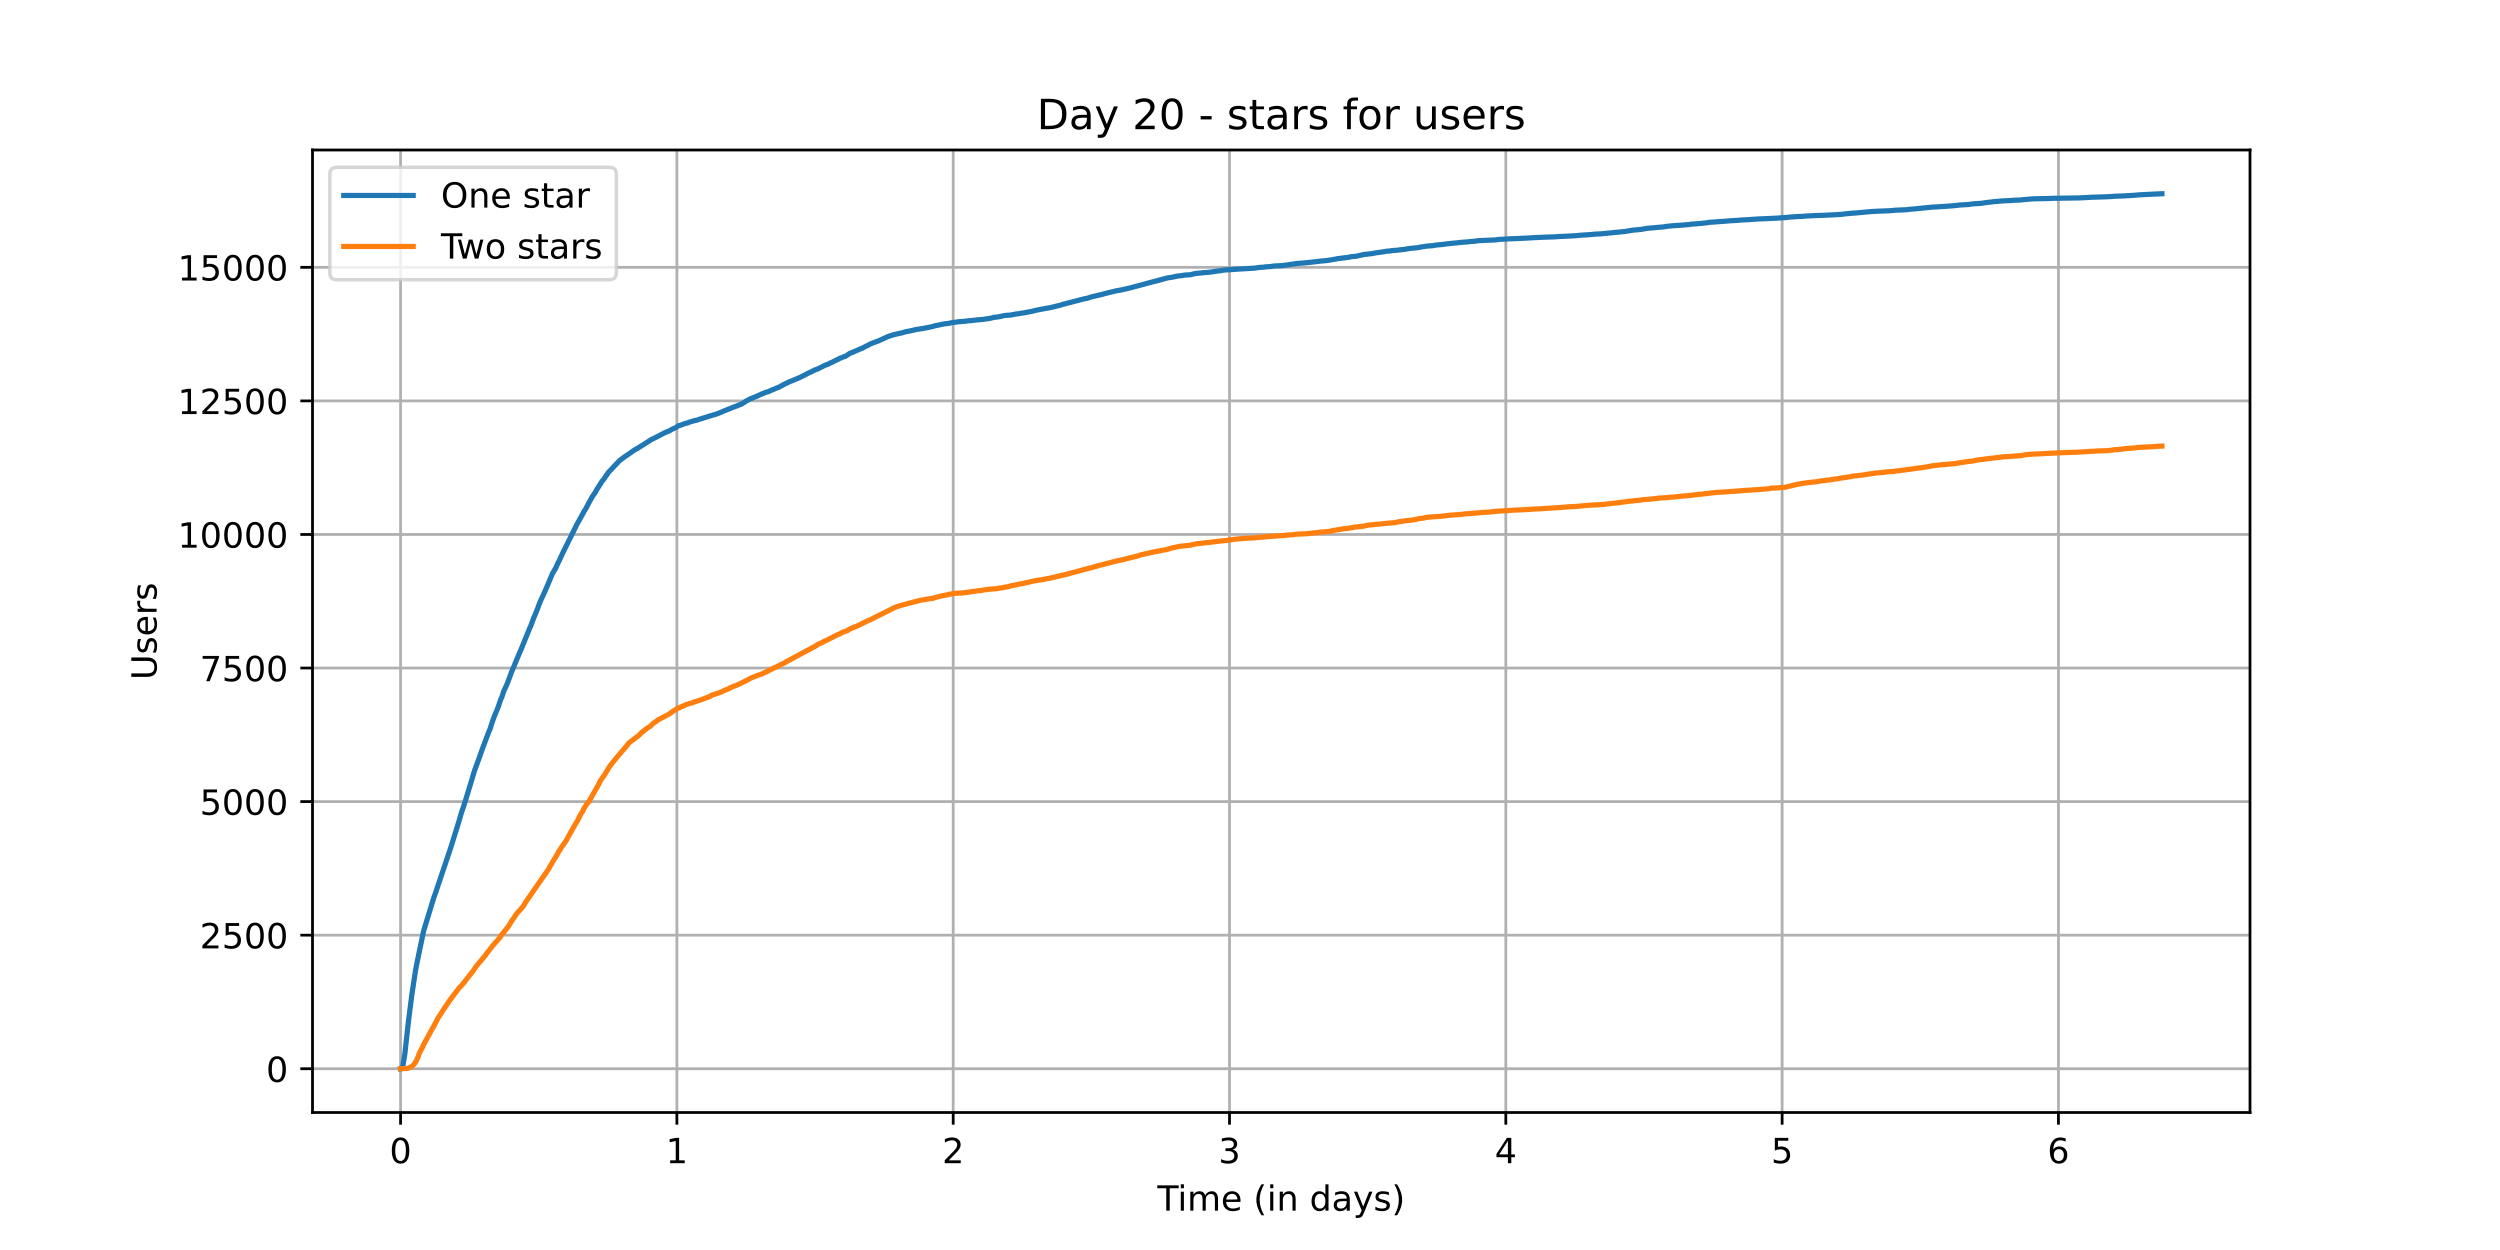 <?xml version="1.0" encoding="utf-8" standalone="no"?>
<!DOCTYPE svg PUBLIC "-//W3C//DTD SVG 1.1//EN"
  "http://www.w3.org/Graphics/SVG/1.1/DTD/svg11.dtd">
<!-- Created with matplotlib (https://matplotlib.org/) -->
<svg height="360pt" version="1.1" viewBox="0 0 720 360" width="720pt" xmlns="http://www.w3.org/2000/svg" xmlns:xlink="http://www.w3.org/1999/xlink">
 <defs>
  <style type="text/css">*{stroke-linecap:butt;stroke-linejoin:round;}</style>
 </defs>
 <g id="figure_1">
  <g id="patch_1">
   <path d="M 0 360 
L 720 360 
L 720 0 
L 0 0 
z
" style="fill:#ffffff;"/>
  </g>
  <g id="axes_1">
   <g id="patch_2">
    <path d="M 90 320.4 
L 648 320.4 
L 648 43.2 
L 90 43.2 
z
" style="fill:#ffffff;"/>
   </g>
   <g id="matplotlib.axis_1">
    <g id="xtick_1">
     <g id="line2d_1">
      <path clip-path="url(#p40f744d02c)" d="M 115.364 320.4 
L 115.364 43.2 
" style="fill:none;stroke:#b0b0b0;stroke-linecap:square;stroke-width:0.8;"/>
     </g>
     <g id="line2d_2">
      <defs>
       <path d="M 0 0 
L 0 3.5 
" id="m2371922b7e" style="stroke:#000000;stroke-width:0.8;"/>
      </defs>
      <g>
       <use style="stroke:#000000;stroke-width:0.8;" x="115.364" xlink:href="#m2371922b7e" y="320.4"/>
      </g>
     </g>
     <g id="text_1">
      <!-- 0 -->
      <g transform="translate(112.182 334.998)scale(0.1 -0.1)">
       <defs>
        <path d="M 31.781 66.406 
Q 24.172 66.406 20.328 58.906 
Q 16.5 51.422 16.5 36.375 
Q 16.5 21.391 20.328 13.891 
Q 24.172 6.391 31.781 6.391 
Q 39.453 6.391 43.281 13.891 
Q 47.125 21.391 47.125 36.375 
Q 47.125 51.422 43.281 58.906 
Q 39.453 66.406 31.781 66.406 
z
M 31.781 74.219 
Q 44.047 74.219 50.516 64.516 
Q 56.984 54.828 56.984 36.375 
Q 56.984 17.969 50.516 8.266 
Q 44.047 -1.422 31.781 -1.422 
Q 19.531 -1.422 13.062 8.266 
Q 6.594 17.969 6.594 36.375 
Q 6.594 54.828 13.062 64.516 
Q 19.531 74.219 31.781 74.219 
z
" id="DejaVuSans-48"/>
       </defs>
       <use xlink:href="#DejaVuSans-48"/>
      </g>
     </g>
    </g>
    <g id="xtick_2">
     <g id="line2d_3">
      <path clip-path="url(#p40f744d02c)" d="M 194.941 320.4 
L 194.941 43.2 
" style="fill:none;stroke:#b0b0b0;stroke-linecap:square;stroke-width:0.8;"/>
     </g>
     <g id="line2d_4">
      <g>
       <use style="stroke:#000000;stroke-width:0.8;" x="194.941" xlink:href="#m2371922b7e" y="320.4"/>
      </g>
     </g>
     <g id="text_2">
      <!-- 1 -->
      <g transform="translate(191.76 334.998)scale(0.1 -0.1)">
       <defs>
        <path d="M 12.406 8.297 
L 28.516 8.297 
L 28.516 63.922 
L 10.984 60.406 
L 10.984 69.391 
L 28.422 72.906 
L 38.281 72.906 
L 38.281 8.297 
L 54.391 8.297 
L 54.391 0 
L 12.406 0 
z
" id="DejaVuSans-49"/>
       </defs>
       <use xlink:href="#DejaVuSans-49"/>
      </g>
     </g>
    </g>
    <g id="xtick_3">
     <g id="line2d_5">
      <path clip-path="url(#p40f744d02c)" d="M 274.519 320.4 
L 274.519 43.2 
" style="fill:none;stroke:#b0b0b0;stroke-linecap:square;stroke-width:0.8;"/>
     </g>
     <g id="line2d_6">
      <g>
       <use style="stroke:#000000;stroke-width:0.8;" x="274.519" xlink:href="#m2371922b7e" y="320.4"/>
      </g>
     </g>
     <g id="text_3">
      <!-- 2 -->
      <g transform="translate(271.338 334.998)scale(0.1 -0.1)">
       <defs>
        <path d="M 19.188 8.297 
L 53.609 8.297 
L 53.609 0 
L 7.328 0 
L 7.328 8.297 
Q 12.938 14.109 22.625 23.891 
Q 32.328 33.688 34.812 36.531 
Q 39.547 41.844 41.422 45.531 
Q 43.312 49.219 43.312 52.781 
Q 43.312 58.594 39.234 62.25 
Q 35.156 65.922 28.609 65.922 
Q 23.969 65.922 18.812 64.312 
Q 13.672 62.703 7.812 59.422 
L 7.812 69.391 
Q 13.766 71.781 18.938 73 
Q 24.125 74.219 28.422 74.219 
Q 39.75 74.219 46.484 68.547 
Q 53.219 62.891 53.219 53.422 
Q 53.219 48.922 51.531 44.891 
Q 49.859 40.875 45.406 35.406 
Q 44.188 33.984 37.641 27.219 
Q 31.109 20.453 19.188 8.297 
z
" id="DejaVuSans-50"/>
       </defs>
       <use xlink:href="#DejaVuSans-50"/>
      </g>
     </g>
    </g>
    <g id="xtick_4">
     <g id="line2d_7">
      <path clip-path="url(#p40f744d02c)" d="M 354.097 320.4 
L 354.097 43.2 
" style="fill:none;stroke:#b0b0b0;stroke-linecap:square;stroke-width:0.8;"/>
     </g>
     <g id="line2d_8">
      <g>
       <use style="stroke:#000000;stroke-width:0.8;" x="354.097" xlink:href="#m2371922b7e" y="320.4"/>
      </g>
     </g>
     <g id="text_4">
      <!-- 3 -->
      <g transform="translate(350.916 334.998)scale(0.1 -0.1)">
       <defs>
        <path d="M 40.578 39.312 
Q 47.656 37.797 51.625 33 
Q 55.609 28.219 55.609 21.188 
Q 55.609 10.406 48.188 4.484 
Q 40.766 -1.422 27.094 -1.422 
Q 22.516 -1.422 17.656 -0.516 
Q 12.797 0.391 7.625 2.203 
L 7.625 11.719 
Q 11.719 9.328 16.594 8.109 
Q 21.484 6.891 26.812 6.891 
Q 36.078 6.891 40.938 10.547 
Q 45.797 14.203 45.797 21.188 
Q 45.797 27.641 41.281 31.266 
Q 36.766 34.906 28.719 34.906 
L 20.219 34.906 
L 20.219 43.016 
L 29.109 43.016 
Q 36.375 43.016 40.234 45.922 
Q 44.094 48.828 44.094 54.297 
Q 44.094 59.906 40.109 62.906 
Q 36.141 65.922 28.719 65.922 
Q 24.656 65.922 20.016 65.031 
Q 15.375 64.156 9.812 62.312 
L 9.812 71.094 
Q 15.438 72.656 20.344 73.438 
Q 25.25 74.219 29.594 74.219 
Q 40.828 74.219 47.359 69.109 
Q 53.906 64.016 53.906 55.328 
Q 53.906 49.266 50.438 45.094 
Q 46.969 40.922 40.578 39.312 
z
" id="DejaVuSans-51"/>
       </defs>
       <use xlink:href="#DejaVuSans-51"/>
      </g>
     </g>
    </g>
    <g id="xtick_5">
     <g id="line2d_9">
      <path clip-path="url(#p40f744d02c)" d="M 433.675 320.4 
L 433.675 43.2 
" style="fill:none;stroke:#b0b0b0;stroke-linecap:square;stroke-width:0.8;"/>
     </g>
     <g id="line2d_10">
      <g>
       <use style="stroke:#000000;stroke-width:0.8;" x="433.675" xlink:href="#m2371922b7e" y="320.4"/>
      </g>
     </g>
     <g id="text_5">
      <!-- 4 -->
      <g transform="translate(430.494 334.998)scale(0.1 -0.1)">
       <defs>
        <path d="M 37.797 64.312 
L 12.891 25.391 
L 37.797 25.391 
z
M 35.203 72.906 
L 47.609 72.906 
L 47.609 25.391 
L 58.016 25.391 
L 58.016 17.188 
L 47.609 17.188 
L 47.609 0 
L 37.797 0 
L 37.797 17.188 
L 4.891 17.188 
L 4.891 26.703 
z
" id="DejaVuSans-52"/>
       </defs>
       <use xlink:href="#DejaVuSans-52"/>
      </g>
     </g>
    </g>
    <g id="xtick_6">
     <g id="line2d_11">
      <path clip-path="url(#p40f744d02c)" d="M 513.253 320.4 
L 513.253 43.2 
" style="fill:none;stroke:#b0b0b0;stroke-linecap:square;stroke-width:0.8;"/>
     </g>
     <g id="line2d_12">
      <g>
       <use style="stroke:#000000;stroke-width:0.8;" x="513.253" xlink:href="#m2371922b7e" y="320.4"/>
      </g>
     </g>
     <g id="text_6">
      <!-- 5 -->
      <g transform="translate(510.072 334.998)scale(0.1 -0.1)">
       <defs>
        <path d="M 10.797 72.906 
L 49.516 72.906 
L 49.516 64.594 
L 19.828 64.594 
L 19.828 46.734 
Q 21.969 47.469 24.109 47.828 
Q 26.266 48.188 28.422 48.188 
Q 40.625 48.188 47.75 41.5 
Q 54.891 34.812 54.891 23.391 
Q 54.891 11.625 47.562 5.094 
Q 40.234 -1.422 26.906 -1.422 
Q 22.312 -1.422 17.547 -0.641 
Q 12.797 0.141 7.719 1.703 
L 7.719 11.625 
Q 12.109 9.234 16.797 8.062 
Q 21.484 6.891 26.703 6.891 
Q 35.156 6.891 40.078 11.328 
Q 45.016 15.766 45.016 23.391 
Q 45.016 31 40.078 35.438 
Q 35.156 39.891 26.703 39.891 
Q 22.75 39.891 18.812 39.016 
Q 14.891 38.141 10.797 36.281 
z
" id="DejaVuSans-53"/>
       </defs>
       <use xlink:href="#DejaVuSans-53"/>
      </g>
     </g>
    </g>
    <g id="xtick_7">
     <g id="line2d_13">
      <path clip-path="url(#p40f744d02c)" d="M 592.831 320.4 
L 592.831 43.2 
" style="fill:none;stroke:#b0b0b0;stroke-linecap:square;stroke-width:0.8;"/>
     </g>
     <g id="line2d_14">
      <g>
       <use style="stroke:#000000;stroke-width:0.8;" x="592.831" xlink:href="#m2371922b7e" y="320.4"/>
      </g>
     </g>
     <g id="text_7">
      <!-- 6 -->
      <g transform="translate(589.649 334.998)scale(0.1 -0.1)">
       <defs>
        <path d="M 33.016 40.375 
Q 26.375 40.375 22.484 35.828 
Q 18.609 31.297 18.609 23.391 
Q 18.609 15.531 22.484 10.953 
Q 26.375 6.391 33.016 6.391 
Q 39.656 6.391 43.531 10.953 
Q 47.406 15.531 47.406 23.391 
Q 47.406 31.297 43.531 35.828 
Q 39.656 40.375 33.016 40.375 
z
M 52.594 71.297 
L 52.594 62.312 
Q 48.875 64.062 45.094 64.984 
Q 41.312 65.922 37.594 65.922 
Q 27.828 65.922 22.672 59.328 
Q 17.531 52.734 16.797 39.406 
Q 19.672 43.656 24.016 45.922 
Q 28.375 48.188 33.594 48.188 
Q 44.578 48.188 50.953 41.516 
Q 57.328 34.859 57.328 23.391 
Q 57.328 12.156 50.688 5.359 
Q 44.047 -1.422 33.016 -1.422 
Q 20.359 -1.422 13.672 8.266 
Q 6.984 17.969 6.984 36.375 
Q 6.984 53.656 15.188 63.938 
Q 23.391 74.219 37.203 74.219 
Q 40.922 74.219 44.703 73.484 
Q 48.484 72.75 52.594 71.297 
z
" id="DejaVuSans-54"/>
       </defs>
       <use xlink:href="#DejaVuSans-54"/>
      </g>
     </g>
    </g>
    <g id="text_8">
     <!-- Time (in days) -->
     <g transform="translate(333.327 348.677)scale(0.1 -0.1)">
      <defs>
       <path d="M -0.297 72.906 
L 61.375 72.906 
L 61.375 64.594 
L 35.5 64.594 
L 35.5 0 
L 25.594 0 
L 25.594 64.594 
L -0.297 64.594 
z
" id="DejaVuSans-84"/>
       <path d="M 9.422 54.688 
L 18.406 54.688 
L 18.406 0 
L 9.422 0 
z
M 9.422 75.984 
L 18.406 75.984 
L 18.406 64.594 
L 9.422 64.594 
z
" id="DejaVuSans-105"/>
       <path d="M 52 44.188 
Q 55.375 50.25 60.062 53.125 
Q 64.75 56 71.094 56 
Q 79.641 56 84.281 50.016 
Q 88.922 44.047 88.922 33.016 
L 88.922 0 
L 79.891 0 
L 79.891 32.719 
Q 79.891 40.578 77.094 44.375 
Q 74.312 48.188 68.609 48.188 
Q 61.625 48.188 57.562 43.547 
Q 53.516 38.922 53.516 30.906 
L 53.516 0 
L 44.484 0 
L 44.484 32.719 
Q 44.484 40.625 41.703 44.406 
Q 38.922 48.188 33.109 48.188 
Q 26.219 48.188 22.156 43.531 
Q 18.109 38.875 18.109 30.906 
L 18.109 0 
L 9.078 0 
L 9.078 54.688 
L 18.109 54.688 
L 18.109 46.188 
Q 21.188 51.219 25.484 53.609 
Q 29.781 56 35.688 56 
Q 41.656 56 45.828 52.969 
Q 50 49.953 52 44.188 
z
" id="DejaVuSans-109"/>
       <path d="M 56.203 29.594 
L 56.203 25.203 
L 14.891 25.203 
Q 15.484 15.922 20.484 11.062 
Q 25.484 6.203 34.422 6.203 
Q 39.594 6.203 44.453 7.469 
Q 49.312 8.734 54.109 11.281 
L 54.109 2.781 
Q 49.266 0.734 44.188 -0.344 
Q 39.109 -1.422 33.891 -1.422 
Q 20.797 -1.422 13.156 6.188 
Q 5.516 13.812 5.516 26.812 
Q 5.516 40.234 12.766 48.109 
Q 20.016 56 32.328 56 
Q 43.359 56 49.781 48.891 
Q 56.203 41.797 56.203 29.594 
z
M 47.219 32.234 
Q 47.125 39.594 43.094 43.984 
Q 39.062 48.391 32.422 48.391 
Q 24.906 48.391 20.391 44.141 
Q 15.875 39.891 15.188 32.172 
z
" id="DejaVuSans-101"/>
       <path id="DejaVuSans-32"/>
       <path d="M 31 75.875 
Q 24.469 64.656 21.281 53.656 
Q 18.109 42.672 18.109 31.391 
Q 18.109 20.125 21.312 9.062 
Q 24.516 -2 31 -13.188 
L 23.188 -13.188 
Q 15.875 -1.703 12.234 9.375 
Q 8.594 20.453 8.594 31.391 
Q 8.594 42.281 12.203 53.312 
Q 15.828 64.359 23.188 75.875 
z
" id="DejaVuSans-40"/>
       <path d="M 54.891 33.016 
L 54.891 0 
L 45.906 0 
L 45.906 32.719 
Q 45.906 40.484 42.875 44.328 
Q 39.844 48.188 33.797 48.188 
Q 26.516 48.188 22.312 43.547 
Q 18.109 38.922 18.109 30.906 
L 18.109 0 
L 9.078 0 
L 9.078 54.688 
L 18.109 54.688 
L 18.109 46.188 
Q 21.344 51.125 25.703 53.562 
Q 30.078 56 35.797 56 
Q 45.219 56 50.047 50.172 
Q 54.891 44.344 54.891 33.016 
z
" id="DejaVuSans-110"/>
       <path d="M 45.406 46.391 
L 45.406 75.984 
L 54.391 75.984 
L 54.391 0 
L 45.406 0 
L 45.406 8.203 
Q 42.578 3.328 38.25 0.953 
Q 33.938 -1.422 27.875 -1.422 
Q 17.969 -1.422 11.734 6.484 
Q 5.516 14.406 5.516 27.297 
Q 5.516 40.188 11.734 48.094 
Q 17.969 56 27.875 56 
Q 33.938 56 38.25 53.625 
Q 42.578 51.266 45.406 46.391 
z
M 14.797 27.297 
Q 14.797 17.391 18.875 11.75 
Q 22.953 6.109 30.078 6.109 
Q 37.203 6.109 41.297 11.75 
Q 45.406 17.391 45.406 27.297 
Q 45.406 37.203 41.297 42.844 
Q 37.203 48.484 30.078 48.484 
Q 22.953 48.484 18.875 42.844 
Q 14.797 37.203 14.797 27.297 
z
" id="DejaVuSans-100"/>
       <path d="M 34.281 27.484 
Q 23.391 27.484 19.188 25 
Q 14.984 22.516 14.984 16.5 
Q 14.984 11.719 18.141 8.906 
Q 21.297 6.109 26.703 6.109 
Q 34.188 6.109 38.703 11.406 
Q 43.219 16.703 43.219 25.484 
L 43.219 27.484 
z
M 52.203 31.203 
L 52.203 0 
L 43.219 0 
L 43.219 8.297 
Q 40.141 3.328 35.547 0.953 
Q 30.953 -1.422 24.312 -1.422 
Q 15.922 -1.422 10.953 3.297 
Q 6 8.016 6 15.922 
Q 6 25.141 12.172 29.828 
Q 18.359 34.516 30.609 34.516 
L 43.219 34.516 
L 43.219 35.406 
Q 43.219 41.609 39.141 45 
Q 35.062 48.391 27.688 48.391 
Q 23 48.391 18.547 47.266 
Q 14.109 46.141 10.016 43.891 
L 10.016 52.203 
Q 14.938 54.109 19.578 55.047 
Q 24.219 56 28.609 56 
Q 40.484 56 46.344 49.844 
Q 52.203 43.703 52.203 31.203 
z
" id="DejaVuSans-97"/>
       <path d="M 32.172 -5.078 
Q 28.375 -14.844 24.75 -17.812 
Q 21.141 -20.797 15.094 -20.797 
L 7.906 -20.797 
L 7.906 -13.281 
L 13.188 -13.281 
Q 16.891 -13.281 18.938 -11.516 
Q 21 -9.766 23.484 -3.219 
L 25.094 0.875 
L 2.984 54.688 
L 12.5 54.688 
L 29.594 11.922 
L 46.688 54.688 
L 56.203 54.688 
z
" id="DejaVuSans-121"/>
       <path d="M 44.281 53.078 
L 44.281 44.578 
Q 40.484 46.531 36.375 47.5 
Q 32.281 48.484 27.875 48.484 
Q 21.188 48.484 17.844 46.438 
Q 14.5 44.391 14.5 40.281 
Q 14.5 37.156 16.891 35.375 
Q 19.281 33.594 26.516 31.984 
L 29.594 31.297 
Q 39.156 29.25 43.188 25.516 
Q 47.219 21.781 47.219 15.094 
Q 47.219 7.469 41.188 3.016 
Q 35.156 -1.422 24.609 -1.422 
Q 20.219 -1.422 15.453 -0.562 
Q 10.688 0.297 5.422 2 
L 5.422 11.281 
Q 10.406 8.688 15.234 7.391 
Q 20.062 6.109 24.812 6.109 
Q 31.156 6.109 34.562 8.281 
Q 37.984 10.453 37.984 14.406 
Q 37.984 18.062 35.516 20.016 
Q 33.062 21.969 24.703 23.781 
L 21.578 24.516 
Q 13.234 26.266 9.516 29.906 
Q 5.812 33.547 5.812 39.891 
Q 5.812 47.609 11.281 51.797 
Q 16.75 56 26.812 56 
Q 31.781 56 36.172 55.266 
Q 40.578 54.547 44.281 53.078 
z
" id="DejaVuSans-115"/>
       <path d="M 8.016 75.875 
L 15.828 75.875 
Q 23.141 64.359 26.781 53.312 
Q 30.422 42.281 30.422 31.391 
Q 30.422 20.453 26.781 9.375 
Q 23.141 -1.703 15.828 -13.188 
L 8.016 -13.188 
Q 14.5 -2 17.703 9.062 
Q 20.906 20.125 20.906 31.391 
Q 20.906 42.672 17.703 53.656 
Q 14.5 64.656 8.016 75.875 
z
" id="DejaVuSans-41"/>
      </defs>
      <use xlink:href="#DejaVuSans-84"/>
      <use x="57.959" xlink:href="#DejaVuSans-105"/>
      <use x="85.742" xlink:href="#DejaVuSans-109"/>
      <use x="183.154" xlink:href="#DejaVuSans-101"/>
      <use x="244.678" xlink:href="#DejaVuSans-32"/>
      <use x="276.465" xlink:href="#DejaVuSans-40"/>
      <use x="315.479" xlink:href="#DejaVuSans-105"/>
      <use x="343.262" xlink:href="#DejaVuSans-110"/>
      <use x="406.641" xlink:href="#DejaVuSans-32"/>
      <use x="438.428" xlink:href="#DejaVuSans-100"/>
      <use x="501.904" xlink:href="#DejaVuSans-97"/>
      <use x="563.184" xlink:href="#DejaVuSans-121"/>
      <use x="622.363" xlink:href="#DejaVuSans-115"/>
      <use x="674.463" xlink:href="#DejaVuSans-41"/>
     </g>
    </g>
   </g>
   <g id="matplotlib.axis_2">
    <g id="ytick_1">
     <g id="line2d_15">
      <path clip-path="url(#p40f744d02c)" d="M 90 307.8 
L 648 307.8 
" style="fill:none;stroke:#b0b0b0;stroke-linecap:square;stroke-width:0.8;"/>
     </g>
     <g id="line2d_16">
      <defs>
       <path d="M 0 0 
L -3.5 0 
" id="m80014a5518" style="stroke:#000000;stroke-width:0.8;"/>
      </defs>
      <g>
       <use style="stroke:#000000;stroke-width:0.8;" x="90" xlink:href="#m80014a5518" y="307.8"/>
      </g>
     </g>
     <g id="text_9">
      <!-- 0 -->
      <g transform="translate(76.638 311.599)scale(0.1 -0.1)">
       <use xlink:href="#DejaVuSans-48"/>
      </g>
     </g>
    </g>
    <g id="ytick_2">
     <g id="line2d_17">
      <path clip-path="url(#p40f744d02c)" d="M 90 269.331 
L 648 269.331 
" style="fill:none;stroke:#b0b0b0;stroke-linecap:square;stroke-width:0.8;"/>
     </g>
     <g id="line2d_18">
      <g>
       <use style="stroke:#000000;stroke-width:0.8;" x="90" xlink:href="#m80014a5518" y="269.331"/>
      </g>
     </g>
     <g id="text_10">
      <!-- 2500 -->
      <g transform="translate(57.55 273.131)scale(0.1 -0.1)">
       <use xlink:href="#DejaVuSans-50"/>
       <use x="63.623" xlink:href="#DejaVuSans-53"/>
       <use x="127.246" xlink:href="#DejaVuSans-48"/>
       <use x="190.869" xlink:href="#DejaVuSans-48"/>
      </g>
     </g>
    </g>
    <g id="ytick_3">
     <g id="line2d_19">
      <path clip-path="url(#p40f744d02c)" d="M 90 230.863 
L 648 230.863 
" style="fill:none;stroke:#b0b0b0;stroke-linecap:square;stroke-width:0.8;"/>
     </g>
     <g id="line2d_20">
      <g>
       <use style="stroke:#000000;stroke-width:0.8;" x="90" xlink:href="#m80014a5518" y="230.863"/>
      </g>
     </g>
     <g id="text_11">
      <!-- 5000 -->
      <g transform="translate(57.55 234.662)scale(0.1 -0.1)">
       <use xlink:href="#DejaVuSans-53"/>
       <use x="63.623" xlink:href="#DejaVuSans-48"/>
       <use x="127.246" xlink:href="#DejaVuSans-48"/>
       <use x="190.869" xlink:href="#DejaVuSans-48"/>
      </g>
     </g>
    </g>
    <g id="ytick_4">
     <g id="line2d_21">
      <path clip-path="url(#p40f744d02c)" d="M 90 192.394 
L 648 192.394 
" style="fill:none;stroke:#b0b0b0;stroke-linecap:square;stroke-width:0.8;"/>
     </g>
     <g id="line2d_22">
      <g>
       <use style="stroke:#000000;stroke-width:0.8;" x="90" xlink:href="#m80014a5518" y="192.394"/>
      </g>
     </g>
     <g id="text_12">
      <!-- 7500 -->
      <g transform="translate(57.55 196.193)scale(0.1 -0.1)">
       <defs>
        <path d="M 8.203 72.906 
L 55.078 72.906 
L 55.078 68.703 
L 28.609 0 
L 18.312 0 
L 43.219 64.594 
L 8.203 64.594 
z
" id="DejaVuSans-55"/>
       </defs>
       <use xlink:href="#DejaVuSans-55"/>
       <use x="63.623" xlink:href="#DejaVuSans-53"/>
       <use x="127.246" xlink:href="#DejaVuSans-48"/>
       <use x="190.869" xlink:href="#DejaVuSans-48"/>
      </g>
     </g>
    </g>
    <g id="ytick_5">
     <g id="line2d_23">
      <path clip-path="url(#p40f744d02c)" d="M 90 153.926 
L 648 153.926 
" style="fill:none;stroke:#b0b0b0;stroke-linecap:square;stroke-width:0.8;"/>
     </g>
     <g id="line2d_24">
      <g>
       <use style="stroke:#000000;stroke-width:0.8;" x="90" xlink:href="#m80014a5518" y="153.926"/>
      </g>
     </g>
     <g id="text_13">
      <!-- 10000 -->
      <g transform="translate(51.188 157.725)scale(0.1 -0.1)">
       <use xlink:href="#DejaVuSans-49"/>
       <use x="63.623" xlink:href="#DejaVuSans-48"/>
       <use x="127.246" xlink:href="#DejaVuSans-48"/>
       <use x="190.869" xlink:href="#DejaVuSans-48"/>
       <use x="254.492" xlink:href="#DejaVuSans-48"/>
      </g>
     </g>
    </g>
    <g id="ytick_6">
     <g id="line2d_25">
      <path clip-path="url(#p40f744d02c)" d="M 90 115.457 
L 648 115.457 
" style="fill:none;stroke:#b0b0b0;stroke-linecap:square;stroke-width:0.8;"/>
     </g>
     <g id="line2d_26">
      <g>
       <use style="stroke:#000000;stroke-width:0.8;" x="90" xlink:href="#m80014a5518" y="115.457"/>
      </g>
     </g>
     <g id="text_14">
      <!-- 12500 -->
      <g transform="translate(51.188 119.256)scale(0.1 -0.1)">
       <use xlink:href="#DejaVuSans-49"/>
       <use x="63.623" xlink:href="#DejaVuSans-50"/>
       <use x="127.246" xlink:href="#DejaVuSans-53"/>
       <use x="190.869" xlink:href="#DejaVuSans-48"/>
       <use x="254.492" xlink:href="#DejaVuSans-48"/>
      </g>
     </g>
    </g>
    <g id="ytick_7">
     <g id="line2d_27">
      <path clip-path="url(#p40f744d02c)" d="M 90 76.988 
L 648 76.988 
" style="fill:none;stroke:#b0b0b0;stroke-linecap:square;stroke-width:0.8;"/>
     </g>
     <g id="line2d_28">
      <g>
       <use style="stroke:#000000;stroke-width:0.8;" x="90" xlink:href="#m80014a5518" y="76.988"/>
      </g>
     </g>
     <g id="text_15">
      <!-- 15000 -->
      <g transform="translate(51.188 80.788)scale(0.1 -0.1)">
       <use xlink:href="#DejaVuSans-49"/>
       <use x="63.623" xlink:href="#DejaVuSans-53"/>
       <use x="127.246" xlink:href="#DejaVuSans-48"/>
       <use x="190.869" xlink:href="#DejaVuSans-48"/>
       <use x="254.492" xlink:href="#DejaVuSans-48"/>
      </g>
     </g>
    </g>
    <g id="text_16">
     <!-- Users -->
     <g transform="translate(45.108 195.801)rotate(-90)scale(0.1 -0.1)">
      <defs>
       <path d="M 8.688 72.906 
L 18.609 72.906 
L 18.609 28.609 
Q 18.609 16.891 22.844 11.734 
Q 27.094 6.594 36.625 6.594 
Q 46.094 6.594 50.344 11.734 
Q 54.594 16.891 54.594 28.609 
L 54.594 72.906 
L 64.5 72.906 
L 64.5 27.391 
Q 64.5 13.141 57.438 5.859 
Q 50.391 -1.422 36.625 -1.422 
Q 22.797 -1.422 15.734 5.859 
Q 8.688 13.141 8.688 27.391 
z
" id="DejaVuSans-85"/>
       <path d="M 41.109 46.297 
Q 39.594 47.172 37.812 47.578 
Q 36.031 48 33.891 48 
Q 26.266 48 22.188 43.047 
Q 18.109 38.094 18.109 28.812 
L 18.109 0 
L 9.078 0 
L 9.078 54.688 
L 18.109 54.688 
L 18.109 46.188 
Q 20.953 51.172 25.484 53.578 
Q 30.031 56 36.531 56 
Q 37.453 56 38.578 55.875 
Q 39.703 55.766 41.062 55.516 
z
" id="DejaVuSans-114"/>
      </defs>
      <use xlink:href="#DejaVuSans-85"/>
      <use x="73.193" xlink:href="#DejaVuSans-115"/>
      <use x="125.293" xlink:href="#DejaVuSans-101"/>
      <use x="186.816" xlink:href="#DejaVuSans-114"/>
      <use x="227.93" xlink:href="#DejaVuSans-115"/>
     </g>
    </g>
   </g>
   <g id="line2d_29">
    <path clip-path="url(#p40f744d02c)" d="M 115.364 307.8 
L 115.69 307.738 
L 115.963 307.431 
L 116.621 303.368 
L 116.949 300.229 
L 117.168 298.368 
L 117.661 293.921 
L 118.592 286.612 
L 119.633 279.749 
L 120.016 277.656 
L 121.988 268.193 
L 122.207 267.454 
L 124.944 258.483 
L 125.492 257.006 
L 126.095 255.175 
L 129.764 244.281 
L 130.038 243.419 
L 132.229 236.356 
L 132.995 233.694 
L 133.543 232.202 
L 135.624 225.416 
L 135.953 224.339 
L 136.172 223.523 
L 136.72 221.784 
L 137.651 219.261 
L 137.98 218.368 
L 138.965 215.568 
L 140.827 210.613 
L 141.046 210.198 
L 141.32 209.367 
L 141.704 208.105 
L 141.977 207.351 
L 142.47 206.043 
L 143.072 204.627 
L 143.565 203.35 
L 143.839 202.519 
L 144.332 201.134 
L 144.496 200.857 
L 144.771 200.026 
L 145.044 199.134 
L 145.756 197.611 
L 145.92 197.287 
L 146.413 195.995 
L 146.797 194.979 
L 147.344 193.487 
L 147.618 192.856 
L 149.863 187.455 
L 149.973 187.27 
L 152.601 180.792 
L 152.765 180.515 
L 153.752 177.822 
L 153.971 177.376 
L 154.792 175.376 
L 155.011 174.776 
L 155.285 174.006 
L 155.723 172.929 
L 156.161 172.006 
L 156.435 171.421 
L 157.256 169.59 
L 159.119 165.174 
L 159.722 164.158 
L 159.941 163.743 
L 160.051 163.62 
L 160.27 163.066 
L 160.653 162.235 
L 160.982 161.619 
L 161.912 159.604 
L 162.187 159.004 
L 165.693 151.956 
L 166.076 151.156 
L 167.938 147.801 
L 168.212 147.263 
L 168.65 146.617 
L 169.088 145.786 
L 169.69 144.632 
L 169.909 144.278 
L 170.567 143.062 
L 171.333 141.954 
L 171.553 141.585 
L 171.881 140.954 
L 172.374 140.231 
L 173.305 138.738 
L 173.525 138.4 
L 173.634 138.338 
L 174.072 137.769 
L 174.181 137.569 
L 174.51 137.061 
L 174.839 136.646 
L 175.167 136.107 
L 175.386 135.876 
L 178.398 132.676 
L 180.041 131.445 
L 180.37 131.245 
L 180.699 131.014 
L 181.739 130.306 
L 182.67 129.629 
L 182.834 129.537 
L 183.327 129.26 
L 183.546 129.167 
L 184.149 128.767 
L 184.313 128.675 
L 184.97 128.259 
L 186.722 127.152 
L 187.489 126.644 
L 188.968 125.921 
L 189.406 125.69 
L 191.652 124.52 
L 192.035 124.413 
L 192.254 124.289 
L 192.527 124.182 
L 193.075 123.92 
L 193.678 123.551 
L 194.554 123.197 
L 195.266 122.689 
L 195.485 122.597 
L 195.868 122.505 
L 196.909 122.12 
L 197.457 121.92 
L 198.059 121.812 
L 198.498 121.581 
L 198.936 121.458 
L 199.319 121.35 
L 199.593 121.258 
L 200.031 121.15 
L 200.359 121.073 
L 200.797 120.981 
L 201.455 120.735 
L 205.069 119.612 
L 205.343 119.504 
L 205.891 119.412 
L 206.219 119.273 
L 206.821 119.058 
L 207.15 118.95 
L 207.479 118.796 
L 208.191 118.504 
L 208.41 118.381 
L 209.34 118.042 
L 209.559 117.904 
L 209.778 117.827 
L 210.107 117.734 
L 211.093 117.304 
L 212.078 116.965 
L 212.741 116.673 
L 213.616 116.365 
L 213.89 116.15 
L 214.273 115.934 
L 215.095 115.365 
L 215.369 115.257 
L 215.807 115.026 
L 216.026 114.872 
L 216.3 114.78 
L 216.52 114.718 
L 217.232 114.411 
L 218.053 114.072 
L 218.272 113.98 
L 219.367 113.472 
L 219.531 113.38 
L 219.805 113.287 
L 220.517 112.995 
L 221.011 112.887 
L 221.777 112.58 
L 222.214 112.333 
L 222.598 112.226 
L 223.255 111.933 
L 224.022 111.61 
L 224.296 111.533 
L 224.789 111.241 
L 225.281 111.01 
L 225.501 110.825 
L 225.719 110.733 
L 226.815 110.225 
L 226.979 110.133 
L 227.362 109.948 
L 228.184 109.625 
L 228.457 109.518 
L 228.676 109.441 
L 228.896 109.287 
L 229.388 109.133 
L 229.662 109.025 
L 230.757 108.517 
L 230.922 108.425 
L 233.058 107.333 
L 233.331 107.225 
L 234.81 106.486 
L 235.194 106.394 
L 235.522 106.24 
L 235.741 106.132 
L 237.548 105.224 
L 237.767 105.147 
L 238.096 105.009 
L 238.479 104.917 
L 239.081 104.532 
L 239.41 104.44 
L 241.163 103.563 
L 241.382 103.47 
L 241.821 103.224 
L 242.588 102.932 
L 242.861 102.778 
L 243.136 102.686 
L 243.409 102.655 
L 243.684 102.485 
L 243.848 102.378 
L 244.725 101.778 
L 244.889 101.716 
L 245.163 101.608 
L 245.875 101.331 
L 246.094 101.224 
L 246.806 100.931 
L 247.135 100.777 
L 247.793 100.5 
L 248.067 100.347 
L 248.396 100.285 
L 248.615 100.131 
L 248.998 99.931 
L 249.327 99.731 
L 249.985 99.454 
L 250.258 99.285 
L 250.587 99.085 
L 250.806 98.993 
L 251.354 98.792 
L 251.629 98.685 
L 252.889 98.223 
L 253.82 97.808 
L 254.422 97.531 
L 255.573 96.992 
L 255.847 96.915 
L 256.176 96.777 
L 256.505 96.669 
L 256.997 96.515 
L 257.326 96.407 
L 259.353 95.946 
L 259.901 95.838 
L 260.503 95.623 
L 260.941 95.53 
L 261.161 95.469 
L 261.872 95.361 
L 264.119 94.838 
L 264.94 94.746 
L 265.269 94.669 
L 266.037 94.592 
L 266.2 94.499 
L 266.912 94.392 
L 268.336 94.099 
L 268.775 93.992 
L 269.104 93.853 
L 270.363 93.607 
L 270.855 93.499 
L 272.115 93.253 
L 273.101 93.145 
L 274.415 92.884 
L 275.346 92.776 
L 276.168 92.653 
L 277.756 92.545 
L 278.577 92.422 
L 279.837 92.314 
L 280.494 92.237 
L 281.425 92.13 
L 281.973 92.084 
L 283.232 91.976 
L 284.163 91.822 
L 285.039 91.714 
L 285.423 91.607 
L 285.861 91.514 
L 286.135 91.407 
L 287.285 91.299 
L 288.545 91.053 
L 288.874 90.945 
L 289.64 90.837 
L 291.118 90.729 
L 292.488 90.453 
L 293.364 90.345 
L 294.405 90.16 
L 295.226 90.052 
L 295.444 89.975 
L 296.102 89.868 
L 297.307 89.637 
L 297.69 89.545 
L 297.909 89.468 
L 298.402 89.36 
L 299.771 89.083 
L 300.263 88.991 
L 300.538 88.945 
L 301.085 88.837 
L 301.304 88.791 
L 302.07 88.683 
L 302.399 88.621 
L 305.357 87.898 
L 305.685 87.821 
L 306.013 87.652 
L 306.616 87.544 
L 307.108 87.39 
L 312.367 86.036 
L 312.915 85.929 
L 313.243 85.867 
L 313.572 85.759 
L 314.175 85.544 
L 316.694 84.944 
L 317.242 84.836 
L 317.68 84.698 
L 318.063 84.59 
L 320.966 83.882 
L 321.35 83.774 
L 322.336 83.605 
L 322.938 83.513 
L 323.322 83.42 
L 323.761 83.313 
L 325.788 82.851 
L 326.116 82.743 
L 336.361 80.004 
L 337.293 79.897 
L 338.99 79.527 
L 340.031 79.42 
L 341.072 79.235 
L 342.88 79.127 
L 343.318 78.989 
L 343.757 78.881 
L 344.742 78.712 
L 346.057 78.604 
L 346.386 78.543 
L 348.028 78.435 
L 348.303 78.404 
L 349.179 78.296 
L 349.508 78.235 
L 350.164 78.127 
L 350.932 78.019 
L 351.752 77.927 
L 352.136 77.835 
L 352.793 77.758 
L 354.6 77.65 
L 355.148 77.604 
L 356.736 77.496 
L 357.229 77.466 
L 359.145 77.358 
L 359.638 77.327 
L 361.445 77.219 
L 362.486 77.035 
L 364.129 76.927 
L 364.348 76.865 
L 365.991 76.758 
L 366.922 76.604 
L 369.277 76.496 
L 370.098 76.373 
L 371.03 76.265 
L 371.303 76.219 
L 372.07 76.111 
L 373.001 75.958 
L 373.877 75.85 
L 374.37 75.819 
L 375.672 75.727 
L 379.838 75.265 
L 380.166 75.204 
L 381.536 75.096 
L 382.193 75.019 
L 382.959 74.911 
L 384.055 74.711 
L 384.766 74.603 
L 385.204 74.48 
L 385.697 74.45 
L 386.409 74.342 
L 387.066 74.265 
L 388.052 74.157 
L 389.311 73.911 
L 390.571 73.803 
L 392.542 73.357 
L 393.09 73.249 
L 393.583 73.219 
L 394.459 73.111 
L 395.116 73.034 
L 395.664 72.942 
L 396.047 72.849 
L 396.813 72.742 
L 397.58 72.634 
L 398.292 72.542 
L 398.895 72.449 
L 399.278 72.357 
L 400.483 72.265 
L 400.867 72.172 
L 402.346 72.065 
L 403.113 71.957 
L 404.373 71.849 
L 405.633 71.603 
L 406.455 71.495 
L 406.947 71.464 
L 408.153 71.357 
L 408.482 71.28 
L 409.084 71.172 
L 410.015 71.018 
L 410.727 70.91 
L 411.331 70.849 
L 412.755 70.741 
L 413.139 70.649 
L 413.906 70.541 
L 414.454 70.495 
L 415.658 70.387 
L 416.591 70.233 
L 417.741 70.126 
L 418.398 70.049 
L 419.604 69.941 
L 420.262 69.864 
L 421.303 69.756 
L 421.795 69.726 
L 423.055 69.633 
L 423.275 69.572 
L 424.808 69.464 
L 425.685 69.326 
L 427.822 69.218 
L 428.26 69.202 
L 430.724 69.095 
L 431.601 68.956 
L 433.737 68.849 
L 434.284 68.802 
L 437.022 68.695 
L 437.46 68.679 
L 439.541 68.572 
L 439.979 68.556 
L 441.678 68.448 
L 442.115 68.433 
L 444.361 68.325 
L 444.798 68.31 
L 448.085 68.202 
L 448.741 68.125 
L 451.425 68.018 
L 451.918 67.987 
L 453.835 67.879 
L 454.437 67.818 
L 455.642 67.71 
L 456.08 67.694 
L 457.668 67.587 
L 458.162 67.556 
L 459.038 67.464 
L 459.311 67.433 
L 461.174 67.341 
L 461.447 67.31 
L 462.542 67.202 
L 463.145 67.141 
L 464.349 67.033 
L 465.061 66.941 
L 466.321 66.833 
L 466.924 66.771 
L 467.963 66.664 
L 468.84 66.525 
L 469.497 66.417 
L 470.428 66.263 
L 471.688 66.156 
L 472.235 66.11 
L 473.057 66.002 
L 474.261 65.771 
L 475.358 65.663 
L 475.85 65.633 
L 477.055 65.525 
L 477.657 65.463 
L 479.027 65.356 
L 480.012 65.186 
L 481.054 65.079 
L 481.601 65.032 
L 483.026 64.925 
L 483.465 64.909 
L 484.888 64.802 
L 485.491 64.74 
L 486.641 64.648 
L 487.024 64.555 
L 488.613 64.463 
L 488.888 64.417 
L 490.257 64.309 
L 490.532 64.263 
L 491.682 64.155 
L 491.956 64.063 
L 492.504 64.017 
L 494.092 63.909 
L 494.695 63.848 
L 496.393 63.74 
L 496.941 63.694 
L 498.255 63.586 
L 498.748 63.555 
L 500.666 63.448 
L 501.323 63.371 
L 503.624 63.263 
L 504.227 63.201 
L 506.035 63.094 
L 506.308 63.063 
L 509.156 62.955 
L 509.649 62.924 
L 512.003 62.817 
L 512.661 62.74 
L 514.413 62.647 
L 514.687 62.617 
L 515.399 62.524 
L 516.932 62.417 
L 517.425 62.386 
L 519.615 62.278 
L 520.218 62.217 
L 522.244 62.109 
L 522.682 62.093 
L 525.695 61.986 
L 526.188 61.955 
L 528.597 61.847 
L 529.09 61.816 
L 530.514 61.709 
L 531.282 61.601 
L 532.487 61.493 
L 533.089 61.432 
L 534.567 61.324 
L 535.115 61.278 
L 536.43 61.17 
L 537.087 61.093 
L 538.292 60.986 
L 538.895 60.924 
L 541.03 60.816 
L 541.468 60.801 
L 544.206 60.693 
L 544.809 60.632 
L 546.124 60.524 
L 546.561 60.509 
L 549.135 60.401 
L 550.011 60.262 
L 551.654 60.155 
L 551.928 60.108 
L 552.859 60.016 
L 553.133 59.985 
L 554.064 59.878 
L 554.557 59.847 
L 555.652 59.739 
L 556.31 59.662 
L 558.39 59.555 
L 558.938 59.508 
L 560.581 59.401 
L 561.074 59.37 
L 562.498 59.262 
L 563.101 59.201 
L 563.978 59.108 
L 564.307 59.047 
L 564.801 59.016 
L 566.882 58.908 
L 567.704 58.785 
L 568.581 58.677 
L 569.019 58.662 
L 570.607 58.554 
L 570.881 58.524 
L 571.538 58.416 
L 572.36 58.293 
L 573.456 58.185 
L 573.784 58.124 
L 574.88 58.016 
L 575.374 57.985 
L 576.469 57.877 
L 576.963 57.847 
L 579.427 57.739 
L 580.029 57.677 
L 582.055 57.585 
L 582.33 57.539 
L 583.479 57.431 
L 583.973 57.4 
L 585.122 57.293 
L 585.615 57.262 
L 590.709 57.154 
L 591.256 57.108 
L 598.868 57 
L 599.361 56.969 
L 601.442 56.862 
L 601.989 56.816 
L 605.713 56.708 
L 606.152 56.692 
L 608.397 56.585 
L 608.999 56.523 
L 611.902 56.415 
L 612.45 56.369 
L 614.422 56.262 
L 614.97 56.215 
L 616.23 56.108 
L 616.722 56.077 
L 619.022 55.969 
L 619.515 55.938 
L 621.815 55.831 
L 622.253 55.815 
L 622.636 55.8 
L 622.636 55.8 
" style="fill:none;stroke:#1f77b4;stroke-linecap:square;stroke-width:1.5;"/>
   </g>
   <g id="line2d_30">
    <path clip-path="url(#p40f744d02c)" d="M 115.364 307.8 
L 117.387 307.692 
L 118.428 307.308 
L 119.194 306.569 
L 119.578 306.046 
L 119.906 305.507 
L 120.454 304.261 
L 120.783 303.261 
L 121.385 302.168 
L 121.659 301.676 
L 121.988 300.876 
L 123.74 297.69 
L 124.178 296.829 
L 124.288 296.659 
L 124.616 296.059 
L 124.89 295.659 
L 125.109 295.182 
L 126.314 292.92 
L 126.752 292.289 
L 128.176 290.058 
L 128.45 289.72 
L 129.6 287.966 
L 129.709 287.858 
L 132.174 284.596 
L 132.831 283.919 
L 133.597 283.011 
L 133.761 282.888 
L 133.981 282.518 
L 135.514 280.533 
L 135.569 280.518 
L 135.788 280.195 
L 136.226 279.687 
L 136.775 278.841 
L 137.268 278.118 
L 137.541 277.795 
L 138.253 276.979 
L 139.951 274.932 
L 140.224 274.455 
L 140.499 274.178 
L 141.923 272.332 
L 142.415 271.778 
L 142.799 271.301 
L 143.127 271.009 
L 144.113 269.778 
L 144.442 269.224 
L 144.935 268.716 
L 145.263 268.27 
L 145.427 268.023 
L 145.701 267.7 
L 146.413 266.792 
L 146.687 266.346 
L 147.727 264.7 
L 148.056 264.3 
L 148.494 263.53 
L 148.658 263.315 
L 148.822 263.176 
L 149.041 262.823 
L 149.753 262.099 
L 150.739 260.914 
L 150.849 260.791 
L 151.287 259.96 
L 158.079 250.159 
L 158.352 249.574 
L 158.736 249.005 
L 159.064 248.374 
L 159.776 247.204 
L 159.995 246.943 
L 160.27 246.373 
L 160.653 245.773 
L 160.927 245.173 
L 161.255 244.804 
L 161.584 244.204 
L 161.858 243.834 
L 162.077 243.527 
L 162.406 243.019 
L 162.735 242.603 
L 163.118 241.988 
L 163.337 241.572 
L 165.363 237.926 
L 166.021 236.818 
L 166.24 236.525 
L 167.336 234.31 
L 167.883 233.556 
L 168.212 232.755 
L 168.595 232.202 
L 169.197 231.263 
L 169.526 231.001 
L 169.855 230.386 
L 172.374 226 
L 172.593 225.462 
L 172.977 224.769 
L 173.305 224.262 
L 173.962 223.385 
L 174.236 222.969 
L 174.51 222.446 
L 174.729 222.123 
L 175.386 221.046 
L 175.605 220.676 
L 176.481 219.599 
L 176.756 219.184 
L 176.974 218.938 
L 177.029 218.938 
L 177.358 218.461 
L 180.643 214.614 
L 181.026 214.06 
L 183.162 212.398 
L 183.546 212.182 
L 184.149 211.644 
L 184.368 211.429 
L 184.751 210.982 
L 186.285 209.782 
L 186.449 209.69 
L 186.997 209.351 
L 187.216 209.228 
L 187.599 208.843 
L 187.763 208.674 
L 187.982 208.474 
L 188.092 208.366 
L 188.311 208.213 
L 188.584 208.028 
L 189.187 207.612 
L 189.406 207.382 
L 189.625 207.274 
L 192.691 205.658 
L 192.911 205.504 
L 193.239 205.274 
L 193.513 205.089 
L 193.842 204.797 
L 194.334 204.55 
L 195.21 203.919 
L 195.649 203.842 
L 196.087 203.581 
L 196.361 203.473 
L 197.238 203.135 
L 197.73 202.842 
L 198.278 202.735 
L 198.442 202.658 
L 198.662 202.565 
L 198.99 202.504 
L 199.483 202.396 
L 199.757 202.227 
L 202.002 201.519 
L 202.167 201.457 
L 202.988 201.119 
L 203.262 201.011 
L 203.59 200.903 
L 204.412 200.58 
L 205.014 200.211 
L 207.259 199.472 
L 207.971 199.195 
L 208.3 199.011 
L 208.683 198.811 
L 209.724 198.411 
L 210.107 198.226 
L 210.381 198.041 
L 211.257 197.672 
L 212.356 197.257 
L 213.507 196.718 
L 213.726 196.626 
L 216.52 195.164 
L 217.67 194.733 
L 218.053 194.548 
L 219.587 194.056 
L 219.805 193.887 
L 220.353 193.641 
L 220.626 193.533 
L 221.119 193.302 
L 221.613 193.01 
L 221.831 192.917 
L 222.05 192.794 
L 222.324 192.702 
L 222.872 192.363 
L 223.091 192.287 
L 223.365 192.163 
L 223.694 192.086 
L 223.913 191.886 
L 224.46 191.625 
L 225.938 190.917 
L 226.213 190.748 
L 226.486 190.532 
L 226.76 190.425 
L 227.143 190.209 
L 232.948 187.086 
L 233.222 186.978 
L 233.824 186.593 
L 234.482 186.316 
L 235.358 185.701 
L 235.796 185.47 
L 236.836 185.008 
L 237.055 184.87 
L 237.274 184.731 
L 237.603 184.639 
L 239.52 183.654 
L 239.685 183.593 
L 239.958 183.408 
L 240.616 183.116 
L 241.054 182.869 
L 241.93 182.531 
L 242.478 182.177 
L 242.697 182.069 
L 243.081 181.962 
L 243.409 181.854 
L 244.012 181.638 
L 244.121 181.608 
L 244.341 181.377 
L 245.656 180.746 
L 245.821 180.684 
L 246.04 180.577 
L 246.478 180.469 
L 248.013 179.715 
L 248.561 179.453 
L 249.93 178.776 
L 250.204 178.669 
L 250.916 178.361 
L 251.354 178.13 
L 253.601 176.991 
L 254.039 176.791 
L 254.313 176.653 
L 256.23 175.683 
L 256.449 175.576 
L 256.997 175.33 
L 257.217 175.176 
L 258.038 174.822 
L 258.312 174.714 
L 258.695 174.606 
L 258.914 174.529 
L 259.189 174.422 
L 264.229 173.098 
L 264.667 172.991 
L 265.05 172.883 
L 265.817 172.775 
L 267.132 172.514 
L 268.008 172.406 
L 268.775 172.298 
L 269.048 172.206 
L 269.322 172.098 
L 269.651 171.991 
L 271.896 171.467 
L 272.608 171.375 
L 273.156 171.19 
L 274.032 171.052 
L 274.47 170.944 
L 275.127 170.867 
L 277.373 170.76 
L 278.194 170.636 
L 279.016 170.529 
L 280.001 170.359 
L 281.042 170.252 
L 281.261 170.19 
L 282.411 170.082 
L 283.561 169.867 
L 284.492 169.759 
L 285.149 169.682 
L 286.573 169.575 
L 287.231 169.498 
L 287.778 169.39 
L 288.49 169.298 
L 288.982 169.221 
L 289.202 169.128 
L 289.421 169.082 
L 290.297 168.99 
L 290.789 168.836 
L 291.174 168.728 
L 291.392 168.651 
L 292.049 168.544 
L 292.378 168.482 
L 294.02 168.128 
L 294.732 168.036 
L 295.226 167.882 
L 296.978 167.497 
L 297.307 167.42 
L 297.526 167.374 
L 297.963 167.267 
L 298.675 167.174 
L 299.168 167.067 
L 299.716 167.02 
L 300.263 166.913 
L 301.687 166.62 
L 302.454 166.513 
L 305.137 165.866 
L 305.466 165.759 
L 306.506 165.574 
L 306.835 165.482 
L 307.218 165.374 
L 307.656 165.266 
L 308.095 165.143 
L 315.654 163.112 
L 316.037 163.02 
L 316.639 162.789 
L 317.242 162.697 
L 317.571 162.62 
L 317.899 162.512 
L 322.117 161.419 
L 322.774 161.327 
L 323.158 161.235 
L 327.212 160.219 
L 327.65 160.127 
L 328.362 159.85 
L 330.28 159.419 
L 330.773 159.311 
L 331.211 159.188 
L 331.869 159.08 
L 332.088 158.988 
L 332.69 158.896 
L 333.074 158.803 
L 333.841 158.696 
L 334.17 158.634 
L 334.334 158.573 
L 335.485 158.357 
L 336.197 158.265 
L 336.47 158.111 
L 336.854 158.019 
L 337.128 157.926 
L 337.566 157.803 
L 339.1 157.48 
L 339.594 157.372 
L 340.305 157.28 
L 341.401 157.172 
L 342.003 157.111 
L 342.825 157.019 
L 343.209 156.911 
L 343.701 156.803 
L 344.961 156.557 
L 346.221 156.449 
L 347.098 156.311 
L 348.467 156.203 
L 349.288 156.08 
L 350.11 155.972 
L 350.657 155.926 
L 351.479 155.818 
L 352.081 155.757 
L 353.341 155.649 
L 353.669 155.588 
L 354.436 155.48 
L 355.093 155.372 
L 355.86 155.264 
L 357.119 155.157 
L 357.393 155.126 
L 358.872 155.018 
L 359.31 155.003 
L 361.5 154.895 
L 362.322 154.772 
L 364.183 154.664 
L 364.403 154.618 
L 365.334 154.526 
L 365.607 154.48 
L 367.799 154.372 
L 368.51 154.28 
L 370.208 154.187 
L 370.427 154.11 
L 372.453 154.003 
L 373.439 153.833 
L 376.288 153.726 
L 377 153.633 
L 377.931 153.526 
L 378.533 153.464 
L 379.619 153.372 
L 380.002 153.264 
L 381.645 153.156 
L 382.302 153.079 
L 383.343 152.987 
L 383.616 152.833 
L 384.219 152.741 
L 384.548 152.679 
L 385.204 152.572 
L 386.026 152.448 
L 386.573 152.356 
L 386.902 152.295 
L 387.45 152.248 
L 388.38 152.141 
L 389.421 151.956 
L 389.75 151.895 
L 389.914 151.833 
L 391.009 151.725 
L 391.721 151.633 
L 392.761 151.541 
L 393.035 151.448 
L 394.295 151.202 
L 395.608 151.11 
L 395.937 151.033 
L 397.471 150.925 
L 398.183 150.833 
L 399.333 150.725 
L 399.99 150.648 
L 401.688 150.54 
L 402.127 150.417 
L 402.565 150.34 
L 402.839 150.248 
L 403.771 150.14 
L 404.099 150.079 
L 404.811 149.971 
L 405.414 149.91 
L 406.4 149.833 
L 406.618 149.771 
L 407.276 149.694 
L 407.77 149.602 
L 408.207 149.479 
L 408.591 149.386 
L 408.919 149.325 
L 409.961 149.217 
L 410.344 149.109 
L 410.946 149.002 
L 411.55 148.94 
L 412.755 148.832 
L 413.194 148.817 
L 414.947 148.709 
L 415.823 148.571 
L 416.864 148.479 
L 417.193 148.417 
L 418.563 148.309 
L 419.111 148.263 
L 420.919 148.155 
L 421.851 148.002 
L 423.439 147.894 
L 424.042 147.832 
L 425.521 147.725 
L 425.795 147.694 
L 426.891 147.586 
L 427.328 147.571 
L 429.082 147.463 
L 429.848 147.355 
L 431.053 147.248 
L 431.601 147.201 
L 433.791 147.094 
L 434.339 147.047 
L 435.598 146.94 
L 436.036 146.924 
L 438.501 146.817 
L 438.994 146.786 
L 440.965 146.678 
L 441.567 146.617 
L 444.087 146.509 
L 444.689 146.447 
L 446.606 146.34 
L 447.153 146.293 
L 449.235 146.186 
L 449.837 146.124 
L 450.987 146.032 
L 451.261 145.986 
L 453.506 145.878 
L 454.054 145.832 
L 455.259 145.724 
L 455.751 145.693 
L 456.519 145.586 
L 456.956 145.57 
L 458.326 145.463 
L 458.818 145.432 
L 461.174 145.324 
L 461.666 145.293 
L 462.652 145.186 
L 462.981 145.124 
L 463.583 145.063 
L 464.459 144.955 
L 465.007 144.909 
L 465.992 144.801 
L 466.868 144.662 
L 467.855 144.555 
L 468.785 144.401 
L 470.155 144.293 
L 470.976 144.17 
L 472.235 144.062 
L 473.112 143.924 
L 474.481 143.816 
L 474.973 143.785 
L 475.905 143.678 
L 476.507 143.616 
L 477.329 143.524 
L 477.657 143.447 
L 479.739 143.339 
L 480.451 143.247 
L 482.205 143.139 
L 482.916 143.047 
L 483.738 142.954 
L 484.013 142.908 
L 485.71 142.801 
L 485.984 142.754 
L 487.244 142.647 
L 487.628 142.554 
L 488.723 142.462 
L 488.942 142.4 
L 489.436 142.37 
L 490.422 142.277 
L 490.751 142.216 
L 491.792 142.124 
L 492.065 142.077 
L 492.942 141.97 
L 493.6 141.893 
L 494.75 141.785 
L 495.243 141.754 
L 497.434 141.646 
L 498.092 141.57 
L 499.899 141.462 
L 500.447 141.416 
L 501.597 141.323 
L 501.871 141.277 
L 504.008 141.169 
L 504.665 141.093 
L 506.855 140.985 
L 507.13 140.939 
L 508.279 140.831 
L 508.718 140.816 
L 509.703 140.723 
L 510.032 140.585 
L 512.168 140.508 
L 512.387 140.446 
L 514.139 140.339 
L 517.699 139.461 
L 518.411 139.354 
L 518.794 139.261 
L 519.561 139.154 
L 520.327 139.046 
L 521.258 138.938 
L 521.916 138.861 
L 522.956 138.754 
L 523.887 138.6 
L 524.436 138.507 
L 524.71 138.477 
L 525.695 138.384 
L 525.914 138.323 
L 526.955 138.215 
L 528.05 138.015 
L 529.036 137.907 
L 530.24 137.677 
L 531.063 137.569 
L 531.775 137.476 
L 532.377 137.369 
L 533.308 137.215 
L 533.692 137.107 
L 534.24 137.061 
L 535.389 136.953 
L 535.664 136.907 
L 536.539 136.799 
L 537.525 136.63 
L 538.237 136.522 
L 538.949 136.43 
L 539.606 136.338 
L 539.825 136.261 
L 541.358 136.153 
L 541.906 136.107 
L 542.837 135.999 
L 543.713 135.861 
L 545.52 135.768 
L 545.959 135.645 
L 546.397 135.63 
L 547.219 135.538 
L 547.547 135.461 
L 548.588 135.353 
L 549.409 135.23 
L 550.285 135.122 
L 551.161 134.984 
L 551.819 134.876 
L 552.531 134.784 
L 553.516 134.676 
L 554.392 134.537 
L 555.159 134.43 
L 556.583 134.137 
L 557.678 134.03 
L 558.555 133.891 
L 560.089 133.784 
L 560.637 133.737 
L 561.676 133.645 
L 561.951 133.599 
L 563.21 133.507 
L 563.539 133.43 
L 564.143 133.322 
L 564.526 133.23 
L 565.513 133.122 
L 566.389 132.983 
L 567.046 132.876 
L 567.485 132.86 
L 568.252 132.753 
L 569.785 132.429 
L 570.826 132.322 
L 571.593 132.214 
L 572.469 132.106 
L 573.181 132.014 
L 574.277 131.906 
L 575.045 131.799 
L 576.031 131.691 
L 576.853 131.568 
L 578.824 131.46 
L 579.098 131.429 
L 580.687 131.322 
L 581.289 131.26 
L 582.275 131.168 
L 582.603 131.091 
L 583.261 130.983 
L 583.918 130.906 
L 585.396 130.798 
L 585.89 130.768 
L 588.518 130.66 
L 589.121 130.598 
L 591.694 130.491 
L 592.187 130.46 
L 594.706 130.352 
L 595.144 130.337 
L 598.375 130.229 
L 598.923 130.183 
L 601.168 130.075 
L 601.442 130.044 
L 603.249 129.937 
L 603.796 129.89 
L 606.864 129.783 
L 607.412 129.737 
L 608.451 129.629 
L 608.836 129.521 
L 610.587 129.413 
L 611.355 129.306 
L 612.121 129.198 
L 612.723 129.137 
L 614.641 129.029 
L 615.572 128.875 
L 617.544 128.767 
L 617.981 128.752 
L 620.337 128.644 
L 621.048 128.552 
L 622.636 128.475 
L 622.636 128.475 
" style="fill:none;stroke:#ff7f0e;stroke-linecap:square;stroke-width:1.5;"/>
   </g>
   <g id="patch_3">
    <path d="M 90 320.4 
L 90 43.2 
" style="fill:none;stroke:#000000;stroke-linecap:square;stroke-linejoin:miter;stroke-width:0.8;"/>
   </g>
   <g id="patch_4">
    <path d="M 648 320.4 
L 648 43.2 
" style="fill:none;stroke:#000000;stroke-linecap:square;stroke-linejoin:miter;stroke-width:0.8;"/>
   </g>
   <g id="patch_5">
    <path d="M 90 320.4 
L 648 320.4 
" style="fill:none;stroke:#000000;stroke-linecap:square;stroke-linejoin:miter;stroke-width:0.8;"/>
   </g>
   <g id="patch_6">
    <path d="M 90 43.2 
L 648 43.2 
" style="fill:none;stroke:#000000;stroke-linecap:square;stroke-linejoin:miter;stroke-width:0.8;"/>
   </g>
   <g id="text_17">
    <!-- Day 20 - stars for users -->
    <g transform="translate(298.609 37.2)scale(0.12 -0.12)">
     <defs>
      <path d="M 19.672 64.797 
L 19.672 8.109 
L 31.594 8.109 
Q 46.688 8.109 53.688 14.938 
Q 60.688 21.781 60.688 36.531 
Q 60.688 51.172 53.688 57.984 
Q 46.688 64.797 31.594 64.797 
z
M 9.812 72.906 
L 30.078 72.906 
Q 51.266 72.906 61.172 64.094 
Q 71.094 55.281 71.094 36.531 
Q 71.094 17.672 61.125 8.828 
Q 51.172 0 30.078 0 
L 9.812 0 
z
" id="DejaVuSans-68"/>
      <path d="M 4.891 31.391 
L 31.203 31.391 
L 31.203 23.391 
L 4.891 23.391 
z
" id="DejaVuSans-45"/>
      <path d="M 18.312 70.219 
L 18.312 54.688 
L 36.812 54.688 
L 36.812 47.703 
L 18.312 47.703 
L 18.312 18.016 
Q 18.312 11.328 20.141 9.422 
Q 21.969 7.516 27.594 7.516 
L 36.812 7.516 
L 36.812 0 
L 27.594 0 
Q 17.188 0 13.234 3.875 
Q 9.281 7.766 9.281 18.016 
L 9.281 47.703 
L 2.688 47.703 
L 2.688 54.688 
L 9.281 54.688 
L 9.281 70.219 
z
" id="DejaVuSans-116"/>
      <path d="M 37.109 75.984 
L 37.109 68.5 
L 28.516 68.5 
Q 23.688 68.5 21.797 66.547 
Q 19.922 64.594 19.922 59.516 
L 19.922 54.688 
L 34.719 54.688 
L 34.719 47.703 
L 19.922 47.703 
L 19.922 0 
L 10.891 0 
L 10.891 47.703 
L 2.297 47.703 
L 2.297 54.688 
L 10.891 54.688 
L 10.891 58.5 
Q 10.891 67.625 15.141 71.797 
Q 19.391 75.984 28.609 75.984 
z
" id="DejaVuSans-102"/>
      <path d="M 30.609 48.391 
Q 23.391 48.391 19.188 42.75 
Q 14.984 37.109 14.984 27.297 
Q 14.984 17.484 19.156 11.844 
Q 23.344 6.203 30.609 6.203 
Q 37.797 6.203 41.984 11.859 
Q 46.188 17.531 46.188 27.297 
Q 46.188 37.016 41.984 42.703 
Q 37.797 48.391 30.609 48.391 
z
M 30.609 56 
Q 42.328 56 49.016 48.375 
Q 55.719 40.766 55.719 27.297 
Q 55.719 13.875 49.016 6.219 
Q 42.328 -1.422 30.609 -1.422 
Q 18.844 -1.422 12.172 6.219 
Q 5.516 13.875 5.516 27.297 
Q 5.516 40.766 12.172 48.375 
Q 18.844 56 30.609 56 
z
" id="DejaVuSans-111"/>
      <path d="M 8.5 21.578 
L 8.5 54.688 
L 17.484 54.688 
L 17.484 21.922 
Q 17.484 14.156 20.5 10.266 
Q 23.531 6.391 29.594 6.391 
Q 36.859 6.391 41.078 11.031 
Q 45.312 15.672 45.312 23.688 
L 45.312 54.688 
L 54.297 54.688 
L 54.297 0 
L 45.312 0 
L 45.312 8.406 
Q 42.047 3.422 37.719 1 
Q 33.406 -1.422 27.688 -1.422 
Q 18.266 -1.422 13.375 4.438 
Q 8.5 10.297 8.5 21.578 
z
M 31.109 56 
z
" id="DejaVuSans-117"/>
     </defs>
     <use xlink:href="#DejaVuSans-68"/>
     <use x="77.002" xlink:href="#DejaVuSans-97"/>
     <use x="138.281" xlink:href="#DejaVuSans-121"/>
     <use x="197.461" xlink:href="#DejaVuSans-32"/>
     <use x="229.248" xlink:href="#DejaVuSans-50"/>
     <use x="292.871" xlink:href="#DejaVuSans-48"/>
     <use x="356.494" xlink:href="#DejaVuSans-32"/>
     <use x="388.281" xlink:href="#DejaVuSans-45"/>
     <use x="424.365" xlink:href="#DejaVuSans-32"/>
     <use x="456.152" xlink:href="#DejaVuSans-115"/>
     <use x="508.252" xlink:href="#DejaVuSans-116"/>
     <use x="547.461" xlink:href="#DejaVuSans-97"/>
     <use x="608.74" xlink:href="#DejaVuSans-114"/>
     <use x="649.854" xlink:href="#DejaVuSans-115"/>
     <use x="701.953" xlink:href="#DejaVuSans-32"/>
     <use x="733.74" xlink:href="#DejaVuSans-102"/>
     <use x="768.945" xlink:href="#DejaVuSans-111"/>
     <use x="830.127" xlink:href="#DejaVuSans-114"/>
     <use x="871.24" xlink:href="#DejaVuSans-32"/>
     <use x="903.027" xlink:href="#DejaVuSans-117"/>
     <use x="966.406" xlink:href="#DejaVuSans-115"/>
     <use x="1018.506" xlink:href="#DejaVuSans-101"/>
     <use x="1080.029" xlink:href="#DejaVuSans-114"/>
     <use x="1121.143" xlink:href="#DejaVuSans-115"/>
    </g>
   </g>
   <g id="legend_1">
    <g id="patch_7">
     <path d="M 97 80.556 
L 175.511 80.556 
Q 177.511 80.556 177.511 78.556 
L 177.511 50.2 
Q 177.511 48.2 175.511 48.2 
L 97 48.2 
Q 95 48.2 95 50.2 
L 95 78.556 
Q 95 80.556 97 80.556 
z
" style="fill:#ffffff;opacity:0.8;stroke:#cccccc;stroke-linejoin:miter;"/>
    </g>
    <g id="line2d_31">
     <path d="M 99 56.298 
L 119 56.298 
" style="fill:none;stroke:#1f77b4;stroke-linecap:square;stroke-width:1.5;"/>
    </g>
    <g id="line2d_32"/>
    <g id="text_18">
     <!-- One star -->
     <g transform="translate(127 59.798)scale(0.1 -0.1)">
      <defs>
       <path d="M 39.406 66.219 
Q 28.656 66.219 22.328 58.203 
Q 16.016 50.203 16.016 36.375 
Q 16.016 22.609 22.328 14.594 
Q 28.656 6.594 39.406 6.594 
Q 50.141 6.594 56.422 14.594 
Q 62.703 22.609 62.703 36.375 
Q 62.703 50.203 56.422 58.203 
Q 50.141 66.219 39.406 66.219 
z
M 39.406 74.219 
Q 54.734 74.219 63.906 63.938 
Q 73.094 53.656 73.094 36.375 
Q 73.094 19.141 63.906 8.859 
Q 54.734 -1.422 39.406 -1.422 
Q 24.031 -1.422 14.812 8.828 
Q 5.609 19.094 5.609 36.375 
Q 5.609 53.656 14.812 63.938 
Q 24.031 74.219 39.406 74.219 
z
" id="DejaVuSans-79"/>
      </defs>
      <use xlink:href="#DejaVuSans-79"/>
      <use x="78.711" xlink:href="#DejaVuSans-110"/>
      <use x="142.09" xlink:href="#DejaVuSans-101"/>
      <use x="203.613" xlink:href="#DejaVuSans-32"/>
      <use x="235.4" xlink:href="#DejaVuSans-115"/>
      <use x="287.5" xlink:href="#DejaVuSans-116"/>
      <use x="326.709" xlink:href="#DejaVuSans-97"/>
      <use x="387.988" xlink:href="#DejaVuSans-114"/>
     </g>
    </g>
    <g id="line2d_33">
     <path d="M 99 70.977 
L 119 70.977 
" style="fill:none;stroke:#ff7f0e;stroke-linecap:square;stroke-width:1.5;"/>
    </g>
    <g id="line2d_34"/>
    <g id="text_19">
     <!-- Two stars -->
     <g transform="translate(127 74.477)scale(0.1 -0.1)">
      <defs>
       <path d="M 4.203 54.688 
L 13.188 54.688 
L 24.422 12.016 
L 35.594 54.688 
L 46.188 54.688 
L 57.422 12.016 
L 68.609 54.688 
L 77.594 54.688 
L 63.281 0 
L 52.688 0 
L 40.922 44.828 
L 29.109 0 
L 18.5 0 
z
" id="DejaVuSans-119"/>
      </defs>
      <use xlink:href="#DejaVuSans-84"/>
      <use x="44.584" xlink:href="#DejaVuSans-119"/>
      <use x="126.371" xlink:href="#DejaVuSans-111"/>
      <use x="187.553" xlink:href="#DejaVuSans-32"/>
      <use x="219.34" xlink:href="#DejaVuSans-115"/>
      <use x="271.439" xlink:href="#DejaVuSans-116"/>
      <use x="310.648" xlink:href="#DejaVuSans-97"/>
      <use x="371.928" xlink:href="#DejaVuSans-114"/>
      <use x="413.041" xlink:href="#DejaVuSans-115"/>
     </g>
    </g>
   </g>
  </g>
 </g>
 <defs>
  <clipPath id="p40f744d02c">
   <rect height="277.2" width="558" x="90" y="43.2"/>
  </clipPath>
 </defs>
</svg>
